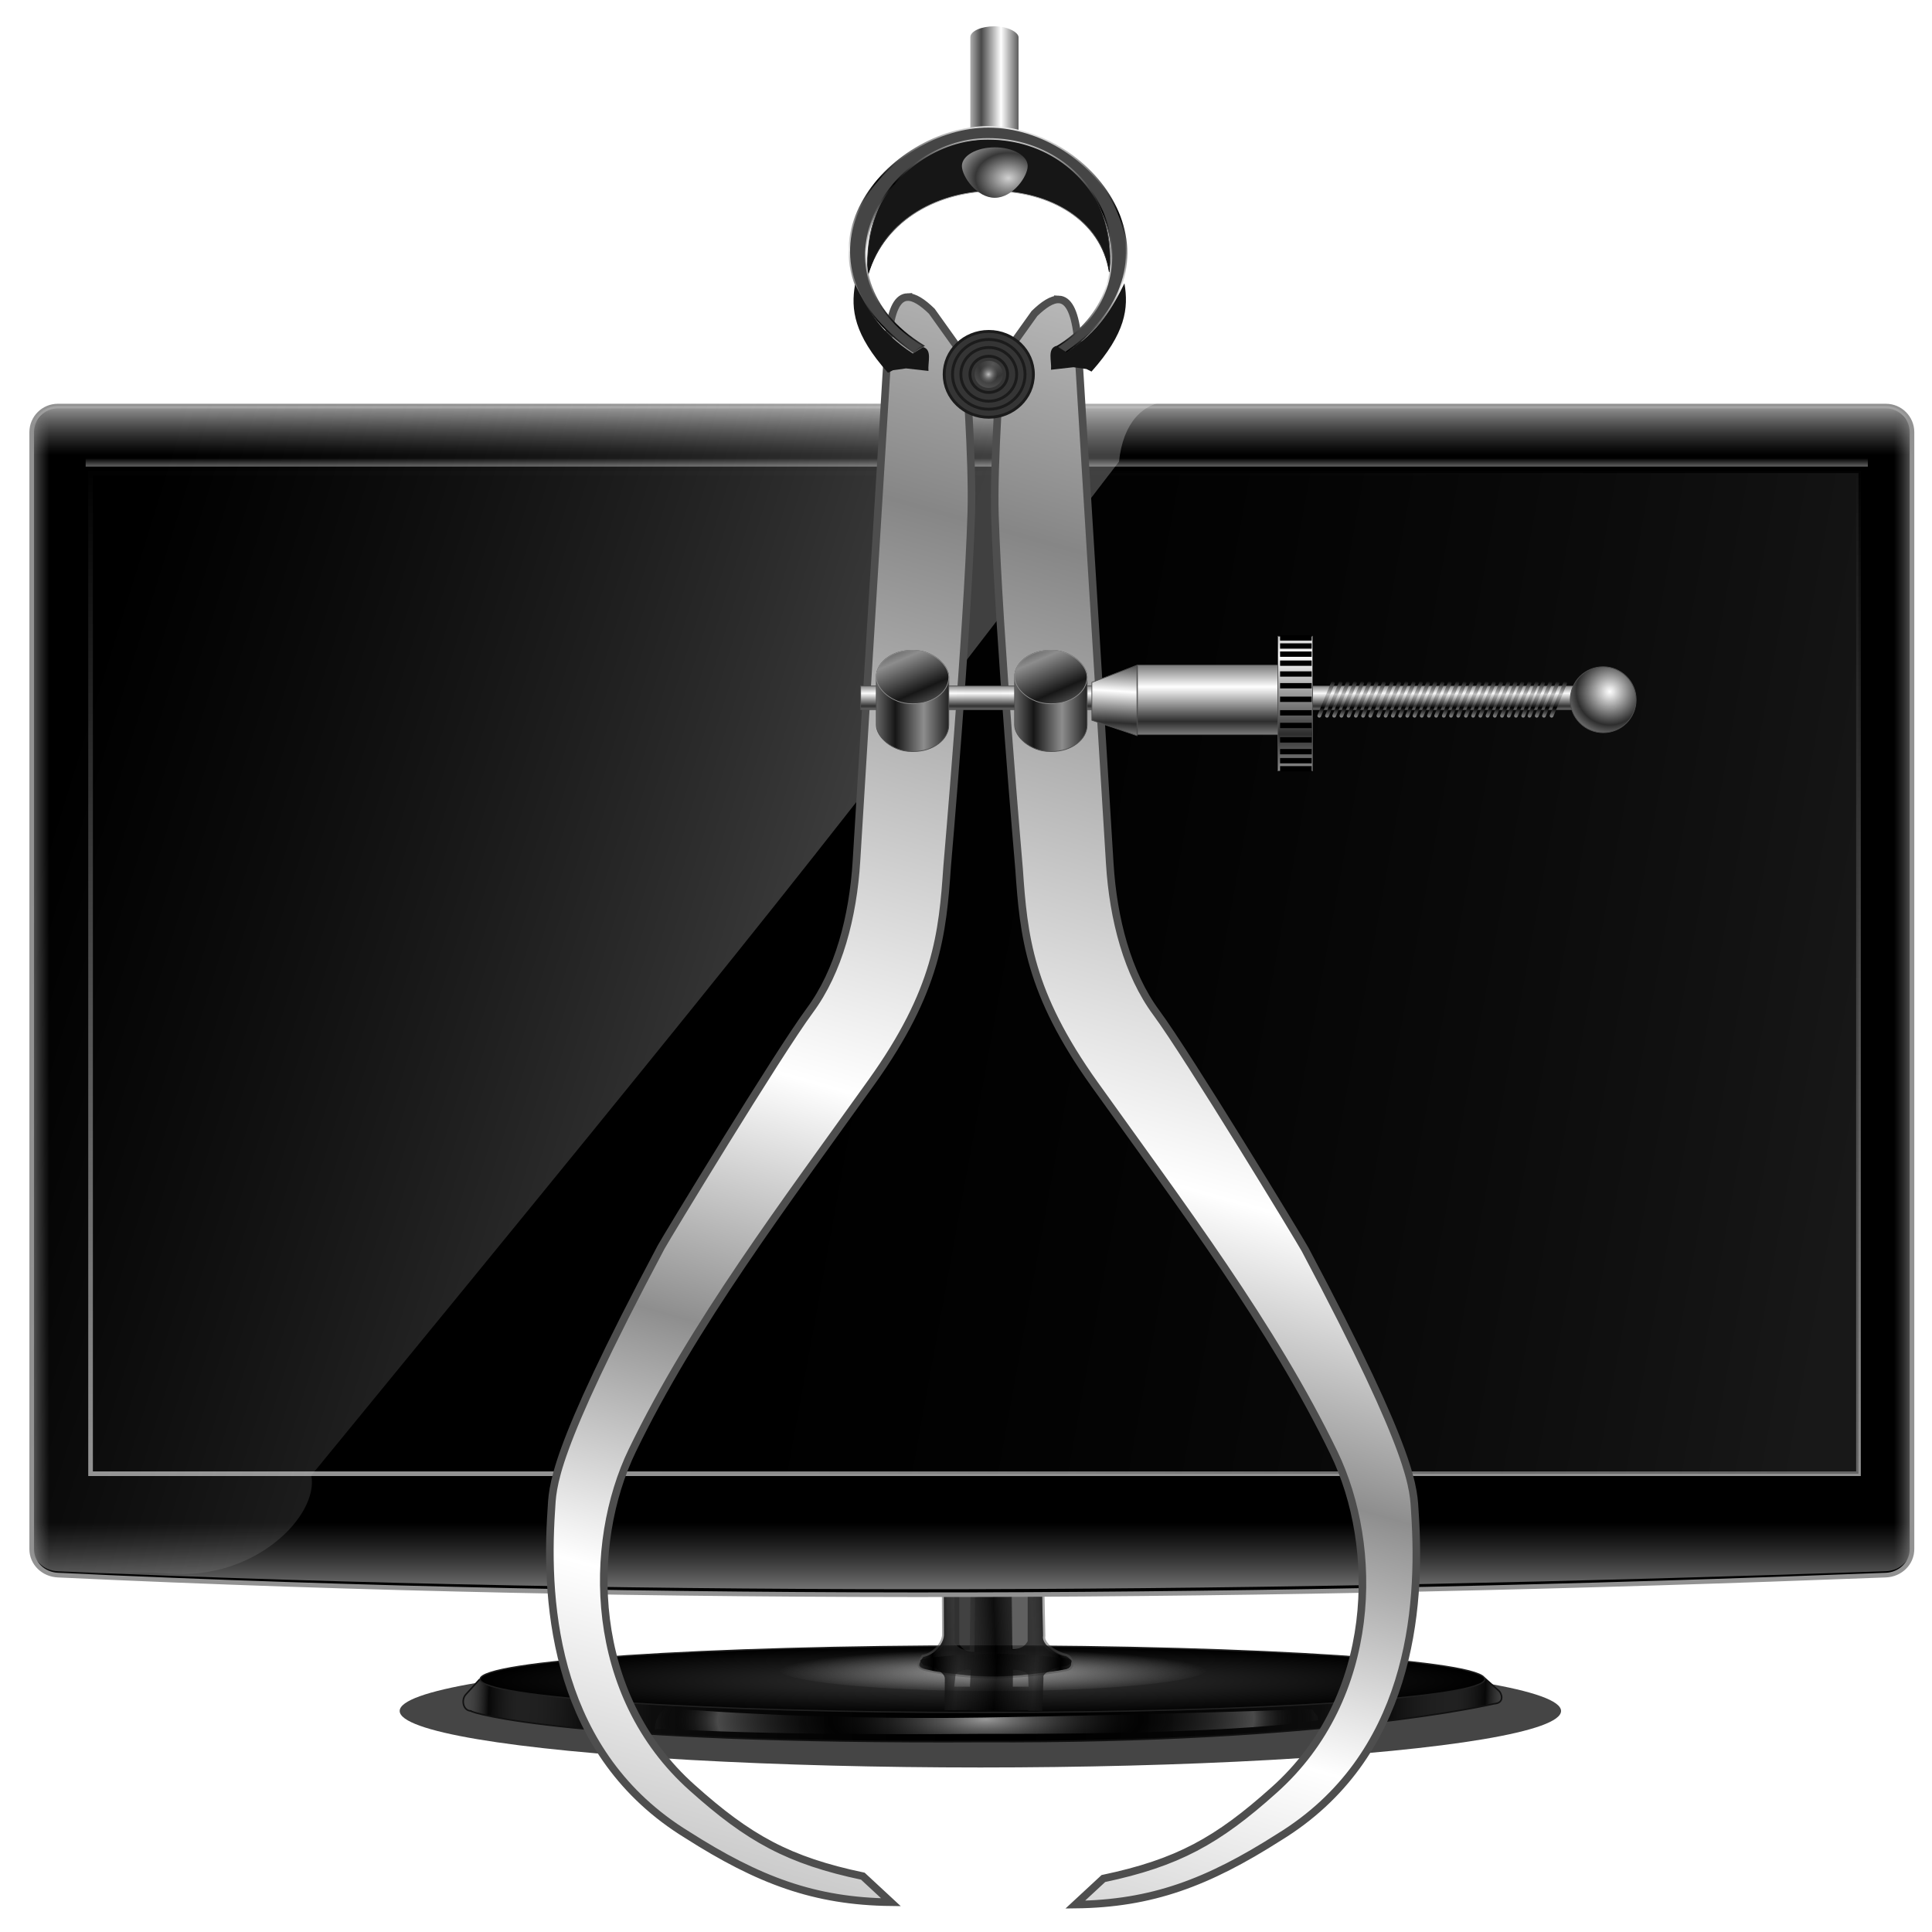 <?xml version="1.0" encoding="UTF-8" standalone="no"?>
<svg
   xmlns:dc="http://purl.org/dc/elements/1.1/"
   xmlns:cc="http://creativecommons.org/ns#"
   xmlns:rdf="http://www.w3.org/1999/02/22-rdf-syntax-ns#"
   xmlns:svg="http://www.w3.org/2000/svg"
   xmlns="http://www.w3.org/2000/svg"
   xmlns:xlink="http://www.w3.org/1999/xlink"
   xmlns:sodipodi="http://sodipodi.sourceforge.net/DTD/sodipodi-0.dtd"
   xmlns:inkscape="http://www.inkscape.org/namespaces/inkscape"
   sodipodi:docname="xfce4-display-settings.svg"
   height="255"
   width="255"
   inkscape:version="1.0 (4035a4f, 2020-05-01)"
   version="1.1"
   id="svg2">
  <defs
     id="defs6">
    <linearGradient
       id="linearGradient1501"
       inkscape:collect="always">
      <stop
         id="stop1497"
         offset="0"
         style="stop-color:#d1d1d1;stop-opacity:1" />
      <stop
         id="stop1499"
         offset="1"
         style="stop-color:#373737;stop-opacity:1" />
    </linearGradient>
    <linearGradient
       id="linearGradient1490"
       inkscape:collect="always">
      <stop
         id="stop1486"
         offset="0"
         style="stop-color:#494949;stop-opacity:1;" />
      <stop
         id="stop1488"
         offset="1"
         style="stop-color:#ffffff;stop-opacity:1" />
    </linearGradient>
    <linearGradient
       id="linearGradient3951">
      <stop
         style="stop-color:#000000;stop-opacity:1;"
         offset="0"
         id="stop3953" />
      <stop
         id="stop3955"
         offset="0.396"
         style="stop-color:#212121;stop-opacity:0.511;" />
      <stop
         id="stop3957"
         offset="1"
         style="stop-color:#000000;stop-opacity:0.727;" />
    </linearGradient>
    <linearGradient
       id="linearGradient3939">
      <stop
         id="stop3941"
         offset="0"
         style="stop-color:#ffffff;stop-opacity:0.345;" />
      <stop
         id="stop3943"
         offset="1"
         style="stop-color:#efefef;stop-opacity:0;" />
    </linearGradient>
    <linearGradient
       id="linearGradient3925">
      <stop
         id="stop3927"
         offset="0"
         style="stop-color:#000000;stop-opacity:1;" />
      <stop
         style="stop-color:#424242;stop-opacity:0.367;"
         offset="0.396"
         id="stop3935" />
      <stop
         style="stop-color:#000000;stop-opacity:0.727;"
         offset="1"
         id="stop3933" />
    </linearGradient>
    <linearGradient
       id="linearGradient3877">
      <stop
         id="stop3879"
         offset="0"
         style="stop-color:#a1a1a1;stop-opacity:0.432;" />
      <stop
         style="stop-color:#080808;stop-opacity:0.937;"
         offset="0.05"
         id="stop3891" />
      <stop
         style="stop-color:#4d4d4d;stop-opacity:0.424;"
         offset="0.125"
         id="stop3889" />
      <stop
         style="stop-color:#080808;stop-opacity:0.749;"
         offset="0.25"
         id="stop3887" />
      <stop
         style="stop-color:#444444;stop-opacity:0.194;"
         offset="0.362"
         id="stop3885" />
      <stop
         id="stop3881"
         offset="1"
         style="stop-color:#080808;stop-opacity:0;" />
    </linearGradient>
    <linearGradient
       id="linearGradient3863">
      <stop
         id="stop3865"
         offset="0"
         style="stop-color:#ffffff;stop-opacity:0.597;" />
      <stop
         style="stop-color:#292929;stop-opacity:0;"
         offset="0.472"
         id="stop3875" />
      <stop
         style="stop-color:#7b7b7b;stop-opacity:0.568;"
         offset="0.813"
         id="stop3873" />
      <stop
         style="stop-color:#000000;stop-opacity:0;"
         offset="0.949"
         id="stop3871" />
      <stop
         id="stop3867"
         offset="1"
         style="stop-color:#292929;stop-opacity:0.201;" />
    </linearGradient>
    <linearGradient
       id="linearGradient3849">
      <stop
         id="stop3851"
         offset="0"
         style="stop-color:#a3a3a3;stop-opacity:1;" />
      <stop
         id="stop3853"
         offset="1"
         style="stop-color:#969696;stop-opacity:0;" />
    </linearGradient>
    <linearGradient
       id="linearGradient3839">
      <stop
         id="stop3841"
         offset="0"
         style="stop-color:#373737;stop-opacity:1;" />
      <stop
         id="stop3843"
         offset="1"
         style="stop-color:#000000;stop-opacity:1;" />
    </linearGradient>
    <linearGradient
       id="linearGradient3829">
      <stop
         id="stop3831"
         offset="0"
         style="stop-color:#333333;stop-opacity:0.468;" />
      <stop
         id="stop3833"
         offset="1"
         style="stop-color:#000000;stop-opacity:0;" />
    </linearGradient>
    <linearGradient
       id="linearGradient3816">
      <stop
         style="stop-color:#ffffff;stop-opacity:0.252;"
         offset="0"
         id="stop3818" />
      <stop
         style="stop-color:#828282;stop-opacity:0;"
         offset="1"
         id="stop3820" />
    </linearGradient>
    <linearGradient
       id="linearGradient3780">
      <stop
         id="stop3782"
         offset="0"
         style="stop-color:#aeaeae;stop-opacity:1;" />
      <stop
         id="stop3784"
         offset="1"
         style="stop-color:#6e6e6e;stop-opacity:0;" />
    </linearGradient>
    <linearGradient
       id="linearGradient3760">
      <stop
         id="stop3762"
         offset="0"
         style="stop-color:#929292;stop-opacity:1;" />
      <stop
         id="stop3764"
         offset="1"
         style="stop-color:#000000;stop-opacity:1;" />
    </linearGradient>
    <linearGradient
       gradientTransform="matrix(0.205,0,0,0.204,-2.129,47.123)"
       gradientUnits="userSpaceOnUse"
       y2="67.332"
       x2="612.026"
       y1="722.48"
       x1="612.026"
       id="linearGradient3766"
       xlink:href="#linearGradient3760"
       inkscape:collect="always" />
    <linearGradient
       gradientTransform="matrix(0.204,0,0,0.204,-2.074,47.123)"
       gradientUnits="userSpaceOnUse"
       y2="65.483"
       x2="698.15"
       y1="73.517"
       x1="698.15"
       id="linearGradient3776"
       xlink:href="#linearGradient3760"
       inkscape:collect="always" />
    <linearGradient
       gradientTransform="matrix(0.204,0,0,0.204,-2.074,47.123)"
       gradientUnits="userSpaceOnUse"
       y2="63.267"
       x2="602.948"
       y1="28.36"
       x1="602.948"
       id="linearGradient3786"
       xlink:href="#linearGradient3780"
       inkscape:collect="always" />
    <linearGradient
       gradientTransform="matrix(0.204,0,0,-0.204,-2.074,213.856)"
       y2="63.267"
       x2="602.948"
       y1="3.945"
       x1="602.948"
       gradientUnits="userSpaceOnUse"
       id="linearGradient3790"
       xlink:href="#linearGradient3780"
       inkscape:collect="always" />
    <linearGradient
       gradientTransform="matrix(0.204,0,0,0.204,-2.074,47.123)"
       gradientUnits="userSpaceOnUse"
       y2="409.899"
       x2="42.341"
       y1="409.899"
       x1="23.18"
       id="linearGradient3800"
       xlink:href="#linearGradient3780"
       inkscape:collect="always" />
    <linearGradient
       gradientTransform="matrix(-0.204,0,0,0.204,258.616,47.123)"
       y2="409.899"
       x2="42.341"
       y1="409.899"
       x1="23.18"
       gradientUnits="userSpaceOnUse"
       id="linearGradient3804"
       xlink:href="#linearGradient3780"
       inkscape:collect="always" />
    <linearGradient
       gradientTransform="matrix(0.204,0,0,0.204,-2.074,47.123)"
       gradientUnits="userSpaceOnUse"
       y2="254.476"
       x2="54.429"
       y1="407.857"
       x1="549"
       id="linearGradient3814"
       xlink:href="#linearGradient3816"
       inkscape:collect="always" />
    <linearGradient
       y2="67.332"
       x2="612.026"
       y1="722.48"
       x1="612.026"
       gradientTransform="matrix(1.004,0,0,1,-0.273,0)"
       gradientUnits="userSpaceOnUse"
       id="linearGradient3826"
       xlink:href="#linearGradient3760"
       inkscape:collect="always" />
    <linearGradient
       gradientTransform="matrix(0.204,0,0,0.204,-2.074,47.123)"
       gradientUnits="userSpaceOnUse"
       y2="301.463"
       x2="485.82"
       y1="435.804"
       x1="1223.698"
       id="linearGradient3835"
       xlink:href="#linearGradient3829"
       inkscape:collect="always" />
    <radialGradient
       gradientUnits="userSpaceOnUse"
       gradientTransform="matrix(1,0,0,0.094,0,748.898)"
       r="325.5"
       fy="826.881"
       fx="-627.97"
       cy="826.881"
       cx="-627.97"
       id="radialGradient3845"
       xlink:href="#linearGradient3839"
       inkscape:collect="always" />
    <radialGradient
       gradientUnits="userSpaceOnUse"
       gradientTransform="matrix(1,0,0,0.121,0,814.296)"
       r="116.832"
       fy="926.139"
       fx="-622.772"
       cy="926.139"
       cx="-622.772"
       id="radialGradient3855"
       xlink:href="#linearGradient3849"
       inkscape:collect="always" />
    <radialGradient
       gradientUnits="userSpaceOnUse"
       gradientTransform="matrix(0.994,-0.004,0.001,0.28,-4.674,688.456)"
       r="214.567"
       fy="960.635"
       fx="-626.445"
       cy="960.635"
       cx="-626.445"
       id="radialGradient3869"
       xlink:href="#linearGradient3863"
       inkscape:collect="always" />
    <linearGradient
       spreadMethod="reflect"
       gradientUnits="userSpaceOnUse"
       y2="959.392"
       x2="-626.445"
       y1="948.837"
       x1="-965.407"
       id="linearGradient3883"
       xlink:href="#linearGradient3877"
       inkscape:collect="always" />
    <linearGradient
       y2="959.392"
       x2="-626.445"
       y1="948.837"
       x1="-965.407"
       spreadMethod="reflect"
       gradientUnits="userSpaceOnUse"
       id="linearGradient3899"
       xlink:href="#linearGradient3877"
       inkscape:collect="always" />
    <radialGradient
       r="325.5"
       fy="826.881"
       fx="-627.97"
       cy="826.881"
       cx="-627.97"
       gradientTransform="matrix(1,0,0,0.094,0,748.898)"
       gradientUnits="userSpaceOnUse"
       id="radialGradient3901"
       xlink:href="#linearGradient3839"
       inkscape:collect="always" />
    <radialGradient
       r="116.832"
       fy="926.139"
       fx="-622.772"
       cy="926.139"
       cx="-622.772"
       gradientTransform="matrix(1,0,0,0.121,0,814.296)"
       gradientUnits="userSpaceOnUse"
       id="radialGradient3903"
       xlink:href="#linearGradient3849"
       inkscape:collect="always" />
    <radialGradient
       r="214.567"
       fy="960.635"
       fx="-626.445"
       cy="960.635"
       cx="-626.445"
       gradientTransform="matrix(0.994,-0.004,0.001,0.28,-4.674,688.456)"
       gradientUnits="userSpaceOnUse"
       id="radialGradient3905"
       xlink:href="#linearGradient3863"
       inkscape:collect="always" />
    <linearGradient
       gradientTransform="translate(-1.597,0.639)"
       spreadMethod="reflect"
       gradientUnits="userSpaceOnUse"
       y2="919.44"
       x2="-620.18"
       y1="921.517"
       x1="-661.175"
       id="linearGradient3931"
       xlink:href="#linearGradient3925"
       inkscape:collect="always" />
    <radialGradient
       gradientUnits="userSpaceOnUse"
       gradientTransform="matrix(1,0,0,0.165,0,787.486)"
       r="46.884"
       fy="929.974"
       fx="-621.958"
       cy="929.974"
       cx="-621.958"
       id="radialGradient3945"
       xlink:href="#linearGradient3939"
       inkscape:collect="always" />
    <linearGradient
       gradientTransform="matrix(1,0,0,-0.593,-0.89,1502.808)"
       y2="919.44"
       x2="-620.18"
       y1="921.517"
       x1="-661.175"
       spreadMethod="reflect"
       gradientUnits="userSpaceOnUse"
       id="linearGradient3949"
       xlink:href="#linearGradient3951"
       inkscape:collect="always" />
    <linearGradient
       y2="959.392"
       x2="-626.445"
       y1="948.837"
       x1="-965.407"
       spreadMethod="reflect"
       gradientUnits="userSpaceOnUse"
       id="linearGradient3988"
       xlink:href="#linearGradient3877"
       inkscape:collect="always" />
    <radialGradient
       r="325.5"
       fy="826.881"
       fx="-627.97"
       cy="826.881"
       cx="-627.97"
       gradientTransform="matrix(1,0,0,0.094,0,748.898)"
       gradientUnits="userSpaceOnUse"
       id="radialGradient3990"
       xlink:href="#linearGradient3839"
       inkscape:collect="always" />
    <radialGradient
       r="116.832"
       fy="926.139"
       fx="-622.772"
       cy="926.139"
       cx="-622.772"
       gradientTransform="matrix(1,0,0,0.121,0,814.296)"
       gradientUnits="userSpaceOnUse"
       id="radialGradient3992"
       xlink:href="#linearGradient3849"
       inkscape:collect="always" />
    <radialGradient
       r="214.567"
       fy="960.635"
       fx="-626.445"
       cy="960.635"
       cx="-626.445"
       gradientTransform="matrix(0.994,-0.004,0.001,0.28,-4.674,688.456)"
       gradientUnits="userSpaceOnUse"
       id="radialGradient3994"
       xlink:href="#linearGradient3863"
       inkscape:collect="always" />
    <linearGradient
       y2="919.44"
       x2="-620.18"
       y1="921.517"
       x1="-661.175"
       spreadMethod="reflect"
       gradientTransform="translate(-1.597,0.639)"
       gradientUnits="userSpaceOnUse"
       id="linearGradient3996"
       xlink:href="#linearGradient3925"
       inkscape:collect="always" />
    <linearGradient
       y2="919.44"
       x2="-620.18"
       y1="921.517"
       x1="-661.175"
       spreadMethod="reflect"
       gradientTransform="matrix(1,0,0,-0.593,-0.89,1502.808)"
       gradientUnits="userSpaceOnUse"
       id="linearGradient3998"
       xlink:href="#linearGradient3951"
       inkscape:collect="always" />
    <linearGradient
       y2="919.44"
       x2="-620.18"
       y1="921.517"
       x1="-661.175"
       spreadMethod="reflect"
       gradientTransform="translate(-1.597,0.639)"
       gradientUnits="userSpaceOnUse"
       id="linearGradient3853"
       xlink:href="#linearGradient3925"
       inkscape:collect="always" />
    <linearGradient
       y2="919.44"
       x2="-620.18"
       y1="921.517"
       x1="-661.175"
       spreadMethod="reflect"
       gradientTransform="matrix(1,0,0,-0.593,-0.89,1502.808)"
       gradientUnits="userSpaceOnUse"
       id="linearGradient3855"
       xlink:href="#linearGradient3951"
       inkscape:collect="always" />
    <linearGradient
       y2="919.44"
       x2="-620.18"
       y1="921.517"
       x1="-661.175"
       spreadMethod="reflect"
       gradientTransform="matrix(0.204,0,0,-0.121,257.921,333.46)"
       gradientUnits="userSpaceOnUse"
       id="linearGradient3858"
       xlink:href="#linearGradient3951"
       inkscape:collect="always" />
    <linearGradient
       y2="919.44"
       x2="-620.18"
       y1="921.517"
       x1="-661.175"
       spreadMethod="reflect"
       gradientTransform="matrix(0.204,0,0,0.204,257.776,27.002)"
       gradientUnits="userSpaceOnUse"
       id="linearGradient3862"
       xlink:href="#linearGradient3925"
       inkscape:collect="always" />
    <linearGradient
       y2="959.392"
       x2="-626.445"
       y1="948.837"
       x1="-965.407"
       spreadMethod="reflect"
       gradientUnits="userSpaceOnUse"
       id="linearGradient3868"
       xlink:href="#linearGradient3877"
       inkscape:collect="always" />
    <radialGradient
       r="325.5"
       fy="826.881"
       fx="-627.97"
       cy="826.881"
       cx="-627.97"
       gradientTransform="matrix(1,0,0,0.094,0,748.898)"
       gradientUnits="userSpaceOnUse"
       id="radialGradient3870"
       xlink:href="#linearGradient3839"
       inkscape:collect="always" />
    <radialGradient
       r="116.832"
       fy="926.139"
       fx="-622.772"
       cy="926.139"
       cx="-622.772"
       gradientTransform="matrix(0.242,0,0,0.025,281.778,197.505)"
       gradientUnits="userSpaceOnUse"
       id="radialGradient3872"
       xlink:href="#linearGradient3849"
       inkscape:collect="always" />
    <radialGradient
       r="214.567"
       fy="960.635"
       fx="-626.445"
       cy="960.635"
       cx="-626.445"
       gradientTransform="matrix(0.994,-0.004,0.001,0.28,-4.674,688.456)"
       gradientUnits="userSpaceOnUse"
       id="radialGradient3874"
       xlink:href="#linearGradient3863"
       inkscape:collect="always" />
    <radialGradient
       r="214.567"
       fy="960.635"
       fx="-626.445"
       cy="960.635"
       cx="-626.445"
       gradientTransform="matrix(0.203,-8.9601444e-4,2.5270936e-4,0.057,257.035,171.631)"
       gradientUnits="userSpaceOnUse"
       id="radialGradient3877"
       xlink:href="#linearGradient3863"
       inkscape:collect="always" />
    <radialGradient
       r="325.5"
       fy="826.881"
       fx="-627.97"
       cy="826.881"
       cx="-627.97"
       gradientTransform="matrix(0.204,0,0,0.014,257.787,210.29)"
       gradientUnits="userSpaceOnUse"
       id="radialGradient3881"
       xlink:href="#linearGradient3839"
       inkscape:collect="always" />
    <linearGradient
       gradientTransform="matrix(0.204,0,0,0.204,257.989,31.179)"
       y2="959.392"
       x2="-626.445"
       y1="948.837"
       x1="-965.407"
       spreadMethod="reflect"
       gradientUnits="userSpaceOnUse"
       id="linearGradient3884"
       xlink:href="#linearGradient3877"
       inkscape:collect="always" />
    <filter
       height="1.353"
       y="-0.176"
       width="1.04"
       x="-0.02"
       id="filter1000"
       style="color-interpolation-filters:sRGB"
       inkscape:collect="always">
      <feGaussianBlur
         id="feGaussianBlur1002"
         stdDeviation="1.276"
         inkscape:collect="always" />
    </filter>
    <linearGradient
       id="linearGradient1167"
       inkscape:collect="always">
      <stop
         id="stop1163"
         offset="0"
         style="stop-color:#8e8e8e;stop-opacity:1" />
      <stop
         style="stop-color:#ffffff;stop-opacity:1"
         offset="0.31"
         id="stop1505" />
      <stop
         id="stop1165"
         offset="1"
         style="stop-color:#868686;stop-opacity:1" />
    </linearGradient>
    <linearGradient
       id="linearGradient995"
       inkscape:collect="always">
      <stop
         id="stop991"
         offset="0"
         style="stop-color:#000000;stop-opacity:1;" />
      <stop
         id="stop993"
         offset="1"
         style="stop-color:#c2c2c2;stop-opacity:1" />
    </linearGradient>
    <linearGradient
       inkscape:collect="always"
       id="linearGradient911">
      <stop
         style="stop-color:#ffffff;stop-opacity:1"
         offset="0"
         id="stop907" />
      <stop
         style="stop-color:#2e2e2e;stop-opacity:0.98"
         offset="1"
         id="stop909" />
    </linearGradient>
    <linearGradient
       id="linearGradient893"
       inkscape:collect="always">
      <stop
         id="stop889"
         offset="0"
         style="stop-color:#323232;stop-opacity:1" />
      <stop
         id="stop891"
         offset="1"
         style="stop-color:#ffffff;stop-opacity:0.981" />
    </linearGradient>
    <linearGradient
       id="linearGradient865"
       inkscape:collect="always">
      <stop
         id="stop861"
         offset="0"
         style="stop-color:#161616;stop-opacity:1;" />
      <stop
         id="stop863"
         offset="1"
         style="stop-color:#8d8d8d;stop-opacity:1" />
    </linearGradient>
    <linearGradient
       inkscape:collect="always"
       id="linearGradient974">
      <stop
         style="stop-color:#b2b2b2;stop-opacity:1"
         offset="0"
         id="stop970" />
      <stop
         style="stop-color:#000000;stop-opacity:0.998"
         offset="1"
         id="stop972" />
    </linearGradient>
    <linearGradient
       inkscape:collect="always"
       id="linearGradient960">
      <stop
         style="stop-color:#000000;stop-opacity:1;"
         offset="0"
         id="stop956" />
      <stop
         style="stop-color:#e9e9e9;stop-opacity:0.992"
         offset="1"
         id="stop958" />
    </linearGradient>
    <linearGradient
       inkscape:collect="always"
       id="linearGradient932">
      <stop
         style="stop-color:#c0c0c0;stop-opacity:1"
         offset="0"
         id="stop928" />
      <stop
         style="stop-color:#6e6e6e;stop-opacity:0;"
         offset="1"
         id="stop930" />
    </linearGradient>
    <linearGradient
       inkscape:collect="always"
       id="linearGradient922">
      <stop
         style="stop-color:#555555;stop-opacity:1"
         offset="0"
         id="stop918" />
      <stop
         style="stop-color:#353535;stop-opacity:0.996"
         offset="1"
         id="stop920" />
    </linearGradient>
    <radialGradient
       inkscape:collect="always"
       xlink:href="#linearGradient922"
       id="radialGradient924"
       cx="30.89"
       cy="240.592"
       fx="30.89"
       fy="240.592"
       r="0.493"
       gradientTransform="matrix(3.78,0,0,3.635,-216.025,-824.361)"
       gradientUnits="userSpaceOnUse"
       spreadMethod="reflect" />
    <radialGradient
       gradientTransform="matrix(3.78,0,0,3.78,-216.025,-859.067)"
       inkscape:collect="always"
       xlink:href="#linearGradient932"
       id="radialGradient934"
       cx="30.737"
       cy="240.903"
       fx="30.737"
       fy="240.903"
       r="0.322"
       gradientUnits="userSpaceOnUse" />
    <linearGradient
       gradientTransform="matrix(3.78,0,0,3.78,-216.025,-859.067)"
       inkscape:collect="always"
       xlink:href="#linearGradient960"
       id="linearGradient962"
       x1="30.653"
       y1="234.685"
       x2="30.988"
       y2="232.223"
       gradientUnits="userSpaceOnUse"
       spreadMethod="reflect" />
    <linearGradient
       gradientTransform="matrix(3.78,0,0,3.78,-216.025,-859.067)"
       inkscape:collect="always"
       xlink:href="#linearGradient974"
       id="linearGradient976"
       x1="30.855"
       y1="234.47"
       x2="30.819"
       y2="237.302"
       gradientUnits="userSpaceOnUse" />
    <linearGradient
       spreadMethod="reflect"
       gradientUnits="userSpaceOnUse"
       y2="253.772"
       x2="38.419"
       y1="253.772"
       x1="37.429"
       id="linearGradient867"
       xlink:href="#linearGradient865"
       inkscape:collect="always" />
    <linearGradient
       spreadMethod="reflect"
       y2="252.635"
       x2="36.936"
       y1="253.772"
       x1="37.429"
       gradientUnits="userSpaceOnUse"
       id="linearGradient871"
       xlink:href="#linearGradient865"
       inkscape:collect="always" />
    <linearGradient
       gradientTransform="matrix(3.78,0,0,3.78,-253.62,-864.602)"
       spreadMethod="reflect"
       gradientUnits="userSpaceOnUse"
       y2="253.505"
       x2="51.425"
       y1="253.951"
       x1="51.425"
       id="linearGradient895"
       xlink:href="#linearGradient893"
       inkscape:collect="always" />
    <radialGradient
       gradientTransform="matrix(3.78,0,0,3.78,-253.62,-864.602)"
       spreadMethod="reflect"
       gradientUnits="userSpaceOnUse"
       r="1.164"
       fy="253.445"
       fx="62.375"
       cy="253.445"
       cx="62.375"
       id="radialGradient905"
       xlink:href="#linearGradient911"
       inkscape:collect="always" />
    <linearGradient
       gradientTransform="matrix(3.78,0,0,3.78,-253.62,-864.602)"
       spreadMethod="reflect"
       gradientUnits="userSpaceOnUse"
       y2="254.491"
       x2="48.738"
       y1="253.28"
       x1="48.738"
       id="linearGradient927"
       xlink:href="#linearGradient911"
       inkscape:collect="always" />
    <linearGradient
       gradientTransform="matrix(3.78,0,0,3.78,-253.62,-864.602)"
       spreadMethod="reflect"
       gradientUnits="userSpaceOnUse"
       y2="254.542"
       x2="45.288"
       y1="253.439"
       x1="45.356"
       id="linearGradient935"
       xlink:href="#linearGradient911"
       inkscape:collect="always" />
    <linearGradient
       spreadMethod="reflect"
       gradientUnits="userSpaceOnUse"
       y2="254.934"
       x2="51.374"
       y1="252.192"
       x1="51.374"
       id="linearGradient943"
       xlink:href="#linearGradient911"
       inkscape:collect="always" />
    <linearGradient
       spreadMethod="reflect"
       gradientUnits="userSpaceOnUse"
       y2="253.53"
       x2="52.768"
       y1="254.019"
       x1="52.708"
       id="linearGradient997"
       xlink:href="#linearGradient995"
       inkscape:collect="always" />
    <linearGradient
       gradientTransform="translate(0.252)"
       spreadMethod="reflect"
       y2="253.53"
       x2="52.768"
       y1="254.019"
       x1="52.708"
       gradientUnits="userSpaceOnUse"
       id="linearGradient1001"
       xlink:href="#linearGradient995"
       inkscape:collect="always" />
    <linearGradient
       spreadMethod="reflect"
       y2="253.53"
       x2="52.768"
       y1="254.019"
       x1="52.708"
       gradientTransform="translate(0.756)"
       gradientUnits="userSpaceOnUse"
       id="linearGradient1007"
       xlink:href="#linearGradient995"
       inkscape:collect="always" />
    <linearGradient
       gradientTransform="translate(0.504)"
       spreadMethod="reflect"
       y2="253.53"
       x2="52.768"
       y1="254.019"
       x1="52.708"
       gradientUnits="userSpaceOnUse"
       id="linearGradient1009"
       xlink:href="#linearGradient995"
       inkscape:collect="always" />
    <linearGradient
       spreadMethod="reflect"
       y2="253.53"
       x2="52.768"
       y1="254.019"
       x1="52.708"
       gradientTransform="translate(1.513)"
       gradientUnits="userSpaceOnUse"
       id="linearGradient1017"
       xlink:href="#linearGradient995"
       inkscape:collect="always" />
    <linearGradient
       spreadMethod="reflect"
       y2="253.53"
       x2="52.768"
       y1="254.019"
       x1="52.708"
       gradientTransform="translate(1.261)"
       gradientUnits="userSpaceOnUse"
       id="linearGradient1019"
       xlink:href="#linearGradient995"
       inkscape:collect="always" />
    <linearGradient
       spreadMethod="reflect"
       y2="253.53"
       x2="52.768"
       y1="254.019"
       x1="52.708"
       gradientTransform="translate(1.009)"
       gradientUnits="userSpaceOnUse"
       id="linearGradient1021"
       xlink:href="#linearGradient995"
       inkscape:collect="always" />
    <linearGradient
       spreadMethod="reflect"
       y2="253.53"
       x2="52.768"
       y1="254.019"
       x1="52.708"
       gradientTransform="translate(2.3)"
       gradientUnits="userSpaceOnUse"
       id="linearGradient1029"
       xlink:href="#linearGradient995"
       inkscape:collect="always" />
    <linearGradient
       spreadMethod="reflect"
       y2="253.53"
       x2="52.768"
       y1="254.019"
       x1="52.708"
       gradientTransform="translate(2.048)"
       gradientUnits="userSpaceOnUse"
       id="linearGradient1031"
       xlink:href="#linearGradient995"
       inkscape:collect="always" />
    <linearGradient
       spreadMethod="reflect"
       y2="253.53"
       x2="52.768"
       y1="254.019"
       x1="52.708"
       gradientTransform="translate(1.796)"
       gradientUnits="userSpaceOnUse"
       id="linearGradient1033"
       xlink:href="#linearGradient995"
       inkscape:collect="always" />
    <linearGradient
       spreadMethod="reflect"
       y2="253.53"
       x2="52.768"
       y1="254.019"
       x1="52.708"
       gradientTransform="translate(3.056)"
       gradientUnits="userSpaceOnUse"
       id="linearGradient1041"
       xlink:href="#linearGradient995"
       inkscape:collect="always" />
    <linearGradient
       spreadMethod="reflect"
       y2="253.53"
       x2="52.768"
       y1="254.019"
       x1="52.708"
       gradientTransform="translate(2.804)"
       gradientUnits="userSpaceOnUse"
       id="linearGradient1043"
       xlink:href="#linearGradient995"
       inkscape:collect="always" />
    <linearGradient
       spreadMethod="reflect"
       y2="253.53"
       x2="52.768"
       y1="254.019"
       x1="52.708"
       gradientTransform="translate(2.552)"
       gradientUnits="userSpaceOnUse"
       id="linearGradient1045"
       xlink:href="#linearGradient995"
       inkscape:collect="always" />
    <linearGradient
       spreadMethod="reflect"
       y2="253.53"
       x2="52.768"
       y1="254.019"
       x1="52.708"
       gradientTransform="translate(3.812)"
       gradientUnits="userSpaceOnUse"
       id="linearGradient1053"
       xlink:href="#linearGradient995"
       inkscape:collect="always" />
    <linearGradient
       spreadMethod="reflect"
       y2="253.53"
       x2="52.768"
       y1="254.019"
       x1="52.708"
       gradientTransform="translate(3.56)"
       gradientUnits="userSpaceOnUse"
       id="linearGradient1055"
       xlink:href="#linearGradient995"
       inkscape:collect="always" />
    <linearGradient
       spreadMethod="reflect"
       y2="253.53"
       x2="52.768"
       y1="254.019"
       x1="52.708"
       gradientTransform="translate(3.308)"
       gradientUnits="userSpaceOnUse"
       id="linearGradient1057"
       xlink:href="#linearGradient995"
       inkscape:collect="always" />
    <linearGradient
       spreadMethod="reflect"
       y2="253.53"
       x2="52.768"
       y1="254.019"
       x1="52.708"
       gradientTransform="translate(4.584)"
       gradientUnits="userSpaceOnUse"
       id="linearGradient1065"
       xlink:href="#linearGradient995"
       inkscape:collect="always" />
    <linearGradient
       spreadMethod="reflect"
       y2="253.53"
       x2="52.768"
       y1="254.019"
       x1="52.708"
       gradientTransform="translate(4.332)"
       gradientUnits="userSpaceOnUse"
       id="linearGradient1067"
       xlink:href="#linearGradient995"
       inkscape:collect="always" />
    <linearGradient
       spreadMethod="reflect"
       y2="253.53"
       x2="52.768"
       y1="254.019"
       x1="52.708"
       gradientTransform="translate(4.08)"
       gradientUnits="userSpaceOnUse"
       id="linearGradient1069"
       xlink:href="#linearGradient995"
       inkscape:collect="always" />
    <linearGradient
       spreadMethod="reflect"
       y2="253.53"
       x2="52.768"
       y1="254.019"
       x1="52.708"
       gradientTransform="translate(5.356)"
       gradientUnits="userSpaceOnUse"
       id="linearGradient1077"
       xlink:href="#linearGradient995"
       inkscape:collect="always" />
    <linearGradient
       spreadMethod="reflect"
       y2="253.53"
       x2="52.768"
       y1="254.019"
       x1="52.708"
       gradientTransform="translate(5.104)"
       gradientUnits="userSpaceOnUse"
       id="linearGradient1079"
       xlink:href="#linearGradient995"
       inkscape:collect="always" />
    <linearGradient
       spreadMethod="reflect"
       y2="253.53"
       x2="52.768"
       y1="254.019"
       x1="52.708"
       gradientTransform="translate(4.852)"
       gradientUnits="userSpaceOnUse"
       id="linearGradient1081"
       xlink:href="#linearGradient995"
       inkscape:collect="always" />
    <linearGradient
       spreadMethod="reflect"
       y2="253.53"
       x2="52.768"
       y1="254.019"
       x1="52.708"
       gradientTransform="translate(6.111)"
       gradientUnits="userSpaceOnUse"
       id="linearGradient1089"
       xlink:href="#linearGradient995"
       inkscape:collect="always" />
    <linearGradient
       spreadMethod="reflect"
       y2="253.53"
       x2="52.768"
       y1="254.019"
       x1="52.708"
       gradientTransform="translate(5.859)"
       gradientUnits="userSpaceOnUse"
       id="linearGradient1091"
       xlink:href="#linearGradient995"
       inkscape:collect="always" />
    <linearGradient
       spreadMethod="reflect"
       y2="253.53"
       x2="52.768"
       y1="254.019"
       x1="52.708"
       gradientTransform="translate(5.608)"
       gradientUnits="userSpaceOnUse"
       id="linearGradient1093"
       xlink:href="#linearGradient995"
       inkscape:collect="always" />
    <linearGradient
       spreadMethod="reflect"
       y2="253.53"
       x2="52.768"
       y1="254.019"
       x1="52.708"
       gradientTransform="translate(6.852)"
       gradientUnits="userSpaceOnUse"
       id="linearGradient1101"
       xlink:href="#linearGradient995"
       inkscape:collect="always" />
    <linearGradient
       spreadMethod="reflect"
       y2="253.53"
       x2="52.768"
       y1="254.019"
       x1="52.708"
       gradientTransform="translate(6.6)"
       gradientUnits="userSpaceOnUse"
       id="linearGradient1103"
       xlink:href="#linearGradient995"
       inkscape:collect="always" />
    <linearGradient
       spreadMethod="reflect"
       y2="253.53"
       x2="52.768"
       y1="254.019"
       x1="52.708"
       gradientTransform="translate(6.348)"
       gradientUnits="userSpaceOnUse"
       id="linearGradient1105"
       xlink:href="#linearGradient995"
       inkscape:collect="always" />
    <linearGradient
       spreadMethod="reflect"
       y2="253.53"
       x2="52.768"
       y1="254.019"
       x1="52.708"
       gradientTransform="translate(7.576)"
       gradientUnits="userSpaceOnUse"
       id="linearGradient1113"
       xlink:href="#linearGradient995"
       inkscape:collect="always" />
    <linearGradient
       spreadMethod="reflect"
       y2="253.53"
       x2="52.768"
       y1="254.019"
       x1="52.708"
       gradientTransform="translate(7.324)"
       gradientUnits="userSpaceOnUse"
       id="linearGradient1115"
       xlink:href="#linearGradient995"
       inkscape:collect="always" />
    <linearGradient
       spreadMethod="reflect"
       y2="253.53"
       x2="52.768"
       y1="254.019"
       x1="52.708"
       gradientTransform="translate(7.072)"
       gradientUnits="userSpaceOnUse"
       id="linearGradient1117"
       xlink:href="#linearGradient995"
       inkscape:collect="always" />
    <linearGradient
       gradientTransform="translate(-0.268)"
       spreadMethod="reflect"
       y2="253.53"
       x2="52.768"
       y1="254.019"
       x1="52.708"
       gradientUnits="userSpaceOnUse"
       id="linearGradient1121"
       xlink:href="#linearGradient995"
       inkscape:collect="always" />
    <linearGradient
       spreadMethod="reflect"
       y2="253.53"
       x2="52.768"
       y1="254.019"
       x1="52.708"
       gradientTransform="translate(7.844)"
       gradientUnits="userSpaceOnUse"
       id="linearGradient1125"
       xlink:href="#linearGradient995"
       inkscape:collect="always" />
    <linearGradient
       gradientTransform="translate(-216.025,8.453)"
       spreadMethod="reflect"
       gradientUnits="userSpaceOnUse"
       y2="60.154"
       x2="105.641"
       y1="167.545"
       x1="75.248"
       id="linearGradient1169"
       xlink:href="#linearGradient1167"
       inkscape:collect="always" />
    <linearGradient
       spreadMethod="reflect"
       y2="253.772"
       x2="38.419"
       y1="253.772"
       x1="37.429"
       gradientUnits="userSpaceOnUse"
       id="linearGradient1410"
       xlink:href="#linearGradient865"
       inkscape:collect="always" />
    <linearGradient
       spreadMethod="reflect"
       y2="252.635"
       x2="36.936"
       y1="253.772"
       x1="37.429"
       gradientUnits="userSpaceOnUse"
       id="linearGradient1412"
       xlink:href="#linearGradient865"
       inkscape:collect="always" />
    <linearGradient
       gradientTransform="translate(0,0.908)"
       spreadMethod="reflect"
       gradientUnits="userSpaceOnUse"
       y2="12.373"
       x2="-98.189"
       y1="12.373"
       x1="-100.794"
       id="linearGradient1492"
       xlink:href="#linearGradient1490"
       inkscape:collect="always" />
    <radialGradient
       spreadMethod="reflect"
       gradientUnits="userSpaceOnUse"
       gradientTransform="matrix(1,0,0,0.767,0,5.814)"
       r="4.342"
       fy="25.864"
       fx="-97.221"
       cy="25.864"
       cx="-97.221"
       id="radialGradient1503"
       xlink:href="#linearGradient1501"
       inkscape:collect="always" />
  </defs>
  <sodipodi:namedview
     inkscape:document-rotation="0"
     inkscape:snap-global="false"
     inkscape:snap-nodes="false"
     inkscape:object-nodes="false"
     inkscape:snap-others="false"
     inkscape:snap-grids="false"
     inkscape:snap-to-guides="false"
     inkscape:current-layer="svg2"
     inkscape:window-maximized="1"
     inkscape:window-y="0"
     inkscape:window-x="0"
     inkscape:cy="127.5"
     inkscape:cx="127.5"
     inkscape:zoom="3.4509804"
     showgrid="false"
     id="namedview4"
     inkscape:window-height="1056"
     inkscape:window-width="1920"
     inkscape:pageshadow="2"
     inkscape:pageopacity="0"
     guidetolerance="10"
     gridtolerance="10"
     objecttolerance="10"
     borderopacity="1"
     bordercolor="#666666"
     pagecolor="#ff0000" />
  <ellipse
     transform="matrix(1.003,0,0,0.859,-0.373,33.137)"
     ry="8.683"
     rx="76.413"
     cy="224.319"
     cx="129.381"
     id="path934"
     style="opacity:1;fill:#000000;fill-opacity:0.727;stroke:none;stroke-width:0.3;stroke-linecap:square;stroke-linejoin:round;stroke-miterlimit:4;stroke-dasharray:none;stroke-dashoffset:0;stroke-opacity:0.473;filter:url(#filter1000)" />
  <g
     id="g932">
    <path
       sodipodi:nodetypes="zcccccccz"
       inkscape:connector-curvature="0"
       id="path3886"
       d="m 129.876,219.666 c 23.853,-0.385 66.082,1.83 66.082,1.83 l 1.896,1.688 c 0.306,0.249 0.838,1.598 -0.659,1.694 0,0 -21.932,5.212 -67.521,4.988 -54.161,0.291 -67.626,-3.819 -67.515,-4.04 -1.084,-0.051 -1.293,-1.523 -0.684,-2.167 l 1.795,-1.974 c 0,0 42.753,-1.635 66.606,-2.02 z"
       style="fill:#000000;fill-opacity:1;stroke:none;stroke-width:0.204;stroke-opacity:1" />
    <path
       style="fill:url(#linearGradient3884);fill-opacity:1;stroke:#111111;stroke-width:0.204;stroke-opacity:1"
       d="m 129.876,219.666 c 23.853,-0.385 66.082,1.83 66.082,1.83 l 1.896,1.688 c 0.306,0.249 0.838,1.598 -0.659,1.694 0,0 -21.932,5.212 -67.521,4.988 -54.161,0.291 -67.626,-3.819 -67.515,-4.04 -1.084,-0.051 -1.293,-1.523 -0.684,-2.167 l 1.795,-1.974 c 0,0 42.753,-1.635 66.606,-2.02 z"
       id="rect3857"
       inkscape:connector-curvature="0"
       sodipodi:nodetypes="zcccccccz" />
    <path
       inkscape:connector-curvature="0"
       style="fill:url(#radialGradient3881);fill-opacity:1;stroke:#202020;stroke-width:0.172;stroke-opacity:1"
       d="m 195.978,221.635 c 0,2.426 -29.685,4.393 -66.303,4.393 -36.618,0 -66.303,-1.967 -66.303,-4.393 0,-2.426 29.685,-4.393 66.303,-4.393 36.618,0 66.303,1.967 66.303,4.393 z"
       id="path3837" />
    <ellipse
       style="fill:url(#radialGradient3872);fill-opacity:1;stroke:none;stroke-width:0.222"
       id="path3847"
       cx="131.038"
       cy="220.322"
       rx="28.279"
       ry="2.878" />
    <path
       sodipodi:nodetypes="zcccccz"
       inkscape:connector-curvature="0"
       id="path3861"
       d="m 129.876,226.693 c 23.853,-0.385 43.301,-1.117 43.301,-1.117 0.667,1.132 0.714,0.569 0.784,1.455 0,0 -8.785,1.925 -44.173,1.815 -35.233,0.291 -42.918,-0.985 -43.374,-0.526 0.1,-1.572 0.528,-2.004 1.338,-2.894 0,0 18.272,1.652 42.125,1.267 z"
       style="fill:url(#radialGradient3877);fill-opacity:1;stroke:none;stroke-width:0.204" />
    <path
       style="fill:#000000;fill-opacity:0.458;stroke:#505050;stroke-width:0.612;stroke-linecap:round;stroke-miterlimit:4;stroke-opacity:0.294"
       d="m 124.618,208.698 12.894,-0.182 0.151,7.386 c -0.243,1.147 1.716,2.409 2.926,2.662 0.805,0.169 1.238,1.491 0.131,1.696 -6.354,1.176 -12.303,1.391 -18.464,0 -1.426,-0.322 -0.718,-0.902 -0.378,-1.559 1.641,-0.325 2.849,-1.973 2.77,-3.072 z"
       id="rect3907"
       inkscape:connector-curvature="0"
       sodipodi:nodetypes="ccccssccc" />
    <path
       sodipodi:nodetypes="ccccssccc"
       inkscape:connector-curvature="0"
       id="path3910"
       d="m 124.618,208.698 12.894,-0.182 0.151,7.386 c -0.243,1.147 1.716,2.409 2.926,2.662 0.805,0.169 1.238,1.491 0.131,1.696 -6.354,1.176 -12.303,1.391 -18.464,0 -1.426,-0.322 -0.718,-0.902 -0.378,-1.559 1.641,-0.325 2.849,-1.973 2.77,-3.072 z"
       style="fill:#000000;fill-opacity:0.458;stroke:#505050;stroke-width:0.612;stroke-linecap:round;stroke-miterlimit:4;stroke-opacity:0.294" />
    <path
       style="fill:#d3d3d3;fill-opacity:0.185;stroke:none;stroke-width:0.204"
       d="m 126.616,208.759 h 2.119 l -0.121,9.262 c -1.143,0.039 -1.655,-0.427 -1.998,-1.029 z"
       id="rect3912"
       inkscape:connector-curvature="0"
       sodipodi:nodetypes="ccccc" />
    <path
       style="fill:#000000;fill-opacity:0.349;stroke:none;stroke-width:0.204"
       d="m 124.618,208.698 12.894,-0.182 0.151,7.386 c -0.243,1.147 1.716,2.409 2.926,2.662 0.805,0.169 1.238,1.491 0.131,1.696 -6.354,1.176 -12.303,1.391 -18.464,0 -1.426,-0.322 -0.718,-0.902 -0.378,-1.559 1.641,-0.325 2.849,-1.973 2.77,-3.072 z"
       id="path3962"
       inkscape:connector-curvature="0"
       sodipodi:nodetypes="ccccssccc" />
    <path
       style="fill:url(#linearGradient3862);fill-opacity:1;stroke:none;stroke-width:0.204"
       d="m 137.428,208.587 -1.874,0.025 v 8.084 c -0.342,0.602 -0.859,1.072 -2.002,1.033 l -0.121,-9.085 -5.323,0.07 -0.121,9.072 c -1.143,0.039 -1.659,-0.425 -2.002,-1.026 v -8.014 l -1.454,0.019 0.032,6.936 c 0.079,1.099 -1.126,2.741 -2.767,3.067 -0.339,0.657 -1.049,1.24 0.376,1.562 6.161,1.391 12.109,1.176 18.463,0 1.107,-0.205 0.678,-1.527 -0.127,-1.696 -1.21,-0.254 -3.169,-1.518 -2.926,-2.665 l -0.153,-7.383 z"
       id="path3917"
       inkscape:connector-curvature="0" />
    <path
       sodipodi:nodetypes="ccccc"
       inkscape:connector-curvature="0"
       id="path3915"
       d="m 135.636,208.395 h -2.119 l 0.121,9.262 c 1.143,0.039 1.655,-0.427 1.998,-1.029 z"
       style="fill:#ffffff;fill-opacity:0.227;stroke:none;stroke-width:0.204" />
    <path
       style="fill:url(#linearGradient3858);fill-opacity:1;stroke:none;stroke-width:0.204"
       d="m 131.476,218.291 c -3.051,-0.016 -6.081,0.162 -9.161,0.574 -1.426,0.191 -0.716,0.535 -0.376,0.924 1.641,0.193 2.846,1.165 2.767,1.817 l -0.032,4.112 1.454,0.013 v -0.019 h 2.123 v 0.038 l 5.323,0.038 v -0.076 h 2.123 v 0.096 l 1.874,0.019 0.153,-4.38 c -0.243,-0.68 1.716,-1.424 2.926,-1.575 0.805,-0.1 1.234,-0.886 0.128,-1.007 -3.177,-0.348 -6.25,-0.558 -9.302,-0.574 z m -3.347,2.078 -0.105,2.254 h -2.078 l 0.182,-1.642 c 0.342,-0.357 0.859,-0.635 2.002,-0.612 z m 5.566,0.038 c 1.143,-0.023 1.659,0.255 2.002,0.612 l 0.06,1.604 h -2.078 z"
       id="path3947"
       inkscape:connector-curvature="0"
       sodipodi:nodetypes="sscccccccccccccssscccccccccc" />
    <path
       style="opacity:1;fill:#000000;fill-opacity:1;stroke:#929292;stroke-width:0.612;stroke-miterlimit:4;stroke-dasharray:none;stroke-opacity:1"
       d="M 7.637,53.597 H 248.905 c 1.913,0 3.453,1.54 3.453,3.453 V 204.443 c 0,1.913 -1.541,3.379 -3.453,3.453 -80.946,3.139 -161.471,3.755 -241.267,0 -1.911,-0.09 -3.453,-1.54 -3.453,-3.453 V 57.05 c 0,-1.913 1.54,-3.453 3.453,-3.453 z"
       id="rect2987"
       inkscape:connector-curvature="0"
       sodipodi:nodetypes="sssssssss" />
    <rect
       style="fill:#000000;fill-opacity:1;stroke:url(#linearGradient3766);stroke-width:0.613;stroke-linecap:round;stroke-miterlimit:4;stroke-dasharray:none;stroke-opacity:1"
       id="rect3758"
       width="233.343"
       height="132.071"
       x="11.953"
       y="62.445" />
    <rect
       style="fill:url(#linearGradient3776);fill-opacity:1;stroke:none;stroke-width:0.204;stroke-opacity:1"
       id="rect3768"
       width="235.225"
       height="1.079"
       x="11.306"
       y="60.502" />
    <path
       sodipodi:nodetypes="sssccss"
       inkscape:connector-curvature="0"
       id="path3778"
       d="M 7.637,53.597 H 248.905 c 1.913,0 3.453,1.54 3.453,3.453 v 3.129 c -93.251,1.06 -142.903,0.98 -248.173,0 v -3.129 c 0,-1.913 1.54,-3.453 3.453,-3.453 z"
       style="fill:url(#linearGradient3786);fill-opacity:1;stroke:none;stroke-width:0.204" />
    <path
       style="fill:url(#linearGradient3790);fill-opacity:1;stroke:none;stroke-width:0.204"
       d="m 7.637,207.382 c 80.422,3.51 160.845,2.804 241.267,0 1.912,-0.067 3.453,-1.54 3.453,-3.453 v -3.129 c -118.101,0.347 -152.889,-0.14 -248.173,0 v 3.129 c 0,1.913 1.542,3.369 3.453,3.453 z"
       id="path3788"
       inkscape:connector-curvature="0"
       sodipodi:nodetypes="sssccss" />
    <path
       sodipodi:nodetypes="ccssc"
       inkscape:connector-curvature="0"
       id="path3792"
       d="M 7.637,53.597 V 207.896 c 0,0 -3.453,-1.54 -3.453,-3.453 V 57.05 c 0,-1.913 3.453,-3.453 3.453,-3.453 z"
       style="fill:url(#linearGradient3800);fill-opacity:1;stroke:none;stroke-width:0.612;stroke-miterlimit:4;stroke-dasharray:none;stroke-opacity:1" />
    <path
       style="fill:url(#linearGradient3804);fill-opacity:1;stroke:none;stroke-width:0.204"
       d="M 248.905,53.597 V 207.896 c 0,0 3.453,-1.54 3.453,-3.453 V 57.05 c 0,-1.913 -3.453,-3.453 -3.453,-3.453 z"
       id="path3802"
       inkscape:connector-curvature="0"
       sodipodi:nodetypes="ccssc" />
    <path
       sodipodi:nodetypes="scccsssss"
       inkscape:connector-curvature="0"
       id="path3806"
       d="M 7.637,53.597 154.167,52.949 c -3.311,0.275 -5.928,2.793 -6.474,7.985 -39.955,52.137 -45.602,59.343 -106.606,133.798 1.02,5.28 -7.359,13.834 -18.616,12.964 -5.972,-0.462 -11.943,0.43 -14.833,0.2 -1.907,-0.152 -3.453,-1.54 -3.453,-3.453 V 57.05 c 0,-1.913 1.54,-3.444 3.453,-3.453 z"
       style="fill:url(#linearGradient3814);fill-opacity:1;stroke:none;stroke-width:0.612;stroke-miterlimit:4;stroke-dasharray:none;stroke-opacity:1" />
    <path
       style="fill:url(#linearGradient3835);fill-opacity:1;stroke:none;stroke-width:0.613;stroke-linecap:round;stroke-miterlimit:4;stroke-dasharray:none;stroke-opacity:1"
       d="M 146.535,62.443 C 107.766,113.029 101.433,121.081 41.266,194.514 H 245.295 V 62.443 Z"
       id="rect3822"
       inkscape:connector-curvature="0" />
  </g>
  <g
     transform="translate(230.308,-2.14)"
     id="g1579">
    <rect
       style="fill:url(#linearGradient1492);fill-opacity:1;stroke:none;stroke-width:0.804;stroke-linecap:round;stroke-linejoin:round;stroke-opacity:0.331"
       id="rect1484"
       width="6.368"
       height="15.341"
       x="-102.241"
       y="5.611"
       ry="1.447"
       rx="3.184" />
    <path
       d="m -110.548,41.349 c -1.178,0.054 -2.049,1.393 -2.441,4.746 l -4.279,69.713 c -0.452,7.366 -2.363,14.578 -6.143,19.684 -4.162,5.622 -19.041,30.125 -19.648,31.27 -14.703,27.691 -14.275,31.588 -14.488,34.771 -0.86,12.859 0.622,32.171 17.932,42.777 9.423,6.008 16.81,8.787 26.9,8.9 l -3.709,-3.439 c -9.785,-2.066 -15.045,-4.965 -22.514,-11.664 -13.777,-12.268 -13.894,-32.161 -7.922,-44.508 8.079,-16.703 20.112,-32.579 31.613,-48.676 8.627,-12.074 9.346,-19.565 9.949,-28.398 0,0 2.692,-31.073 3.188,-46.652 0.218,-6.864 -0.795,-20.574 -0.869,-20.574 l -4.346,-6.086 c -1.205,-1.17 -2.306,-1.905 -3.223,-1.863 z m 19.996,0.314 c -0.916,-0.042 -2.018,0.693 -3.223,1.863 l -4.346,6.086 c -0.075,0 -1.087,13.711 -0.869,20.574 0.495,15.58 3.188,46.652 3.188,46.652 0.604,8.834 1.323,16.325 9.949,28.398 11.501,16.097 23.535,31.973 31.613,48.676 5.972,12.347 5.855,32.24 -7.922,44.508 -7.469,6.699 -12.729,9.598 -22.514,11.664 l -3.709,3.439 c 10.091,-0.113 17.477,-2.893 26.9,-8.9 17.309,-10.606 18.792,-29.919 17.932,-42.777 -0.213,-3.184 0.215,-7.082 -14.488,-34.773 -0.608,-1.145 -15.486,-25.645 -19.648,-31.268 -3.78,-5.106 -5.691,-12.317 -6.143,-19.684 l -4.279,-69.715 c -0.392,-3.353 -1.263,-4.691 -2.441,-4.744 z"
       style="fill:url(#linearGradient1169);fill-opacity:1;stroke:#4e4e4e;stroke-width:1;stroke-linecap:butt;stroke-linejoin:miter;stroke-miterlimit:4;stroke-dasharray:none;stroke-opacity:1"
       id="path978" />
    <ellipse
       style="fill:#353535;fill-opacity:1;stroke:#1b1b1b;stroke-width:0.38;stroke-linecap:round;stroke-miterlimit:4;stroke-dasharray:none;stroke-opacity:1"
       id="path898"
       cx="-99.802"
       cy="51.548"
       rx="5.888"
       ry="5.664" />
    <ellipse
       ry="4.603"
       rx="4.786"
       cy="51.548"
       cx="-99.802"
       id="ellipse900"
       style="fill:#353535;fill-opacity:1;stroke:#1b1b1b;stroke-width:0.38;stroke-linecap:round;stroke-miterlimit:4;stroke-dasharray:none;stroke-opacity:1" />
    <ellipse
       style="fill:#353535;fill-opacity:1;stroke:#1b1b1b;stroke-width:0.38;stroke-linecap:round;stroke-miterlimit:4;stroke-dasharray:none;stroke-opacity:1"
       id="ellipse902"
       cx="-99.802"
       cy="51.548"
       rx="3.683"
       ry="3.543" />
    <ellipse
       ry="2.388"
       rx="2.483"
       cy="51.548"
       cx="-99.802"
       id="ellipse904"
       style="fill:#353535;fill-opacity:1;stroke:#1b1b1b;stroke-width:0.38;stroke-linecap:round;stroke-miterlimit:4;stroke-dasharray:none;stroke-opacity:1" />
    <ellipse
       style="fill:url(#radialGradient924);fill-opacity:1;stroke:none;stroke-width:0.285;stroke-linecap:round;stroke-miterlimit:4;stroke-dasharray:none;stroke-opacity:1"
       id="ellipse916"
       cx="-99.802"
       cy="51.548"
       rx="1.862"
       ry="1.791" />
    <circle
       style="fill:url(#radialGradient934);fill-opacity:1;stroke:none;stroke-width:0.38;stroke-linecap:round;stroke-miterlimit:4;stroke-dasharray:none;stroke-opacity:1"
       id="path926"
       cx="-99.853"
       cy="51.431"
       r="1.217" />
    <path
       style="fill:#161616;fill-opacity:1;stroke:url(#linearGradient976);stroke-width:0.1;stroke-linecap:butt;stroke-linejoin:miter;stroke-miterlimit:4;stroke-dasharray:none;stroke-opacity:1"
       d="m -115.747,38.393 c -1.536,-24.219 33.869,-23.43 31.86,-0.339 -2.197,-13.924 -27.424,-14.678 -31.86,0.339 z"
       id="path968"
       sodipodi:nodetypes="ccc" />
    <path
       style="fill:#454545;fill-opacity:1;stroke:url(#linearGradient962);stroke-width:0.2;stroke-linecap:butt;stroke-linejoin:miter;stroke-miterlimit:4;stroke-dasharray:none;stroke-opacity:1"
       d="m -108.421,47.781 c -0.764,0.43 -1.289,0.859 -1.289,0.859 -18.387,-12.74 -3.137,-29.809 9.887,-29.756 14.06,0.057 27.555,18.311 9.563,30.198 l -0.764,-1.05 c 13.919,-8.241 6.762,-27.591 -8.94,-27.563 -13.192,0.023 -23.87,17.861 -8.457,27.312 z"
       id="path954"
       sodipodi:nodetypes="ccsccsc" />
    <path
       style="fill:#161616;fill-opacity:1;stroke:none;stroke-width:0.2;stroke-linecap:butt;stroke-linejoin:miter;stroke-miterlimit:4;stroke-dasharray:none;stroke-opacity:1"
       d="m -108.478,47.949 c 1.248,0.344 0.608,2.009 0.716,3.15 l -2.959,-0.334 -1.718,0.239 -0.668,0.334 c -4.497,-5.049 -4.915,-8.359 -4.344,-11.647 1.566,3.17 3.316,6.316 7.633,9.111 z"
       id="path964"
       sodipodi:nodetypes="cccccccc" />
    <path
       sodipodi:nodetypes="cccccccc"
       id="path966"
       d="m -90.871,47.792 c -1.248,0.344 -0.608,2.009 -0.716,3.15 l 2.959,-0.334 1.718,0.239 0.668,0.334 c 4.497,-5.049 4.915,-8.359 4.344,-11.647 -1.566,3.17 -3.316,6.316 -7.633,9.111 z"
       style="fill:#161616;fill-opacity:1;stroke:none;stroke-width:0.2;stroke-linecap:butt;stroke-linejoin:miter;stroke-miterlimit:4;stroke-dasharray:none;stroke-opacity:1" />
    <rect
       y="92.682"
       x="-116.715"
       height="3.119"
       width="99.65"
       id="rect887"
       style="fill:url(#linearGradient895);fill-opacity:1;stroke:#4e4e4e;stroke-width:0.1;stroke-linecap:round;stroke-opacity:0.998" />
    <g
       transform="matrix(3.78,0,0,3.78,-253.62,-864.602)"
       id="g875">
      <rect
         style="fill:url(#linearGradient1410);fill-opacity:1;stroke:#4e4e4e;stroke-width:0.026;stroke-linecap:round;stroke-opacity:0.998"
         id="rect859"
         width="2.532"
         height="3.53"
         x="36.765"
         y="252.007"
         ry="0.927"
         rx="1.23" />
      <rect
         rx="1.23"
         ry="0.927"
         y="252.007"
         x="36.765"
         height="1.861"
         width="2.532"
         id="rect869"
         style="fill:url(#linearGradient1412);fill-opacity:1;stroke:#8c8c8c;stroke-width:0.026;stroke-linecap:round;stroke-opacity:0.998" />
    </g>
    <g
       transform="matrix(3.78,0,0,3.78,-235.364,-864.602)"
       id="g881">
      <rect
         rx="1.23"
         ry="0.927"
         y="252.007"
         x="36.765"
         height="3.53"
         width="2.532"
         id="rect877"
         style="fill:url(#linearGradient867);fill-opacity:1;stroke:#4e4e4e;stroke-width:0.026;stroke-linecap:round;stroke-opacity:0.998" />
      <rect
         style="fill:url(#linearGradient871);fill-opacity:1;stroke:#8c8c8c;stroke-width:0.026;stroke-linecap:round;stroke-opacity:0.998"
         id="rect879"
         width="2.532"
         height="1.861"
         x="36.765"
         y="252.007"
         ry="0.927"
         rx="1.23" />
    </g>
    <circle
       r="4.348"
       cy="94.493"
       cx="-18.706"
       id="path897"
       style="fill:url(#radialGradient905);fill-opacity:1;stroke:#4e4e4e;stroke-width:0.1;stroke-linecap:round;stroke-opacity:0.998" />
    <rect
       y="89.923"
       x="-80.18"
       height="9.183"
       width="18.634"
       id="rect913"
       style="fill:url(#linearGradient927);fill-opacity:1;stroke:#4e4e4e;stroke-width:0.1;stroke-linecap:round;stroke-opacity:0.998" />
    <path
       sodipodi:nodetypes="ccccc"
       d="m -86.196,92.205 5.957,-2.264 v 9.292 l -5.957,-2.025 z"
       style="fill:url(#linearGradient935);fill-opacity:1;stroke:#4e4e4e;stroke-width:0.1;stroke-linecap:round;stroke-opacity:0.998"
       id="rect917" />
    <g
       transform="matrix(3.78,0,0,3.78,-253.62,-864.602)"
       id="g985">
      <rect
         style="fill:url(#linearGradient943);fill-opacity:1;stroke:#4e4e4e;stroke-width:0.026;stroke-linecap:round;stroke-opacity:0.998"
         id="rect915"
         width="1.212"
         height="4.698"
         x="50.788"
         y="251.514" />
      <path
         style="fill:none;stroke:#000000;stroke-width:0.186;stroke-linecap:butt;stroke-linejoin:miter;stroke-miterlimit:4;stroke-dasharray:none;stroke-opacity:1"
         d="m 50.864,251.854 h 1.103"
         id="path945" />
      <path
         id="path947"
         d="m 50.864,252.138 h 1.103"
         style="fill:none;stroke:#000000;stroke-width:0.186;stroke-linecap:butt;stroke-linejoin:miter;stroke-miterlimit:4;stroke-dasharray:none;stroke-opacity:1" />
      <path
         style="fill:none;stroke:#000000;stroke-width:0.186;stroke-linecap:butt;stroke-linejoin:miter;stroke-miterlimit:4;stroke-dasharray:none;stroke-opacity:1"
         d="m 50.864,252.453 h 1.103"
         id="path949" />
      <path
         id="path951"
         d="m 50.864,252.831 h 1.103"
         style="fill:none;stroke:#000000;stroke-width:0.186;stroke-linecap:butt;stroke-linejoin:miter;stroke-miterlimit:4;stroke-dasharray:none;stroke-opacity:1" />
      <path
         style="fill:none;stroke:#000000;stroke-width:0.186;stroke-linecap:butt;stroke-linejoin:miter;stroke-miterlimit:4;stroke-dasharray:none;stroke-opacity:1"
         d="m 50.864,253.241 h 1.103"
         id="path953" />
      <path
         id="path955"
         d="m 50.864,253.714 h 1.103"
         style="fill:none;stroke:#000000;stroke-width:0.186;stroke-linecap:butt;stroke-linejoin:miter;stroke-miterlimit:4;stroke-dasharray:none;stroke-opacity:1" />
      <path
         style="fill:none;stroke:#000000;stroke-width:0.186;stroke-linecap:butt;stroke-linejoin:miter;stroke-miterlimit:4;stroke-dasharray:none;stroke-opacity:1"
         d="m 50.864,254.187 h 1.103"
         id="path957" />
      <path
         id="path959"
         d="m 50.864,254.628 h 1.103"
         style="fill:none;stroke:#000000;stroke-width:0.186;stroke-linecap:butt;stroke-linejoin:miter;stroke-miterlimit:4;stroke-dasharray:none;stroke-opacity:1" />
      <path
         style="fill:none;stroke:#000000;stroke-width:0.186;stroke-linecap:butt;stroke-linejoin:miter;stroke-miterlimit:4;stroke-dasharray:none;stroke-opacity:1"
         d="m 50.864,255.132 h 1.103"
         id="path961" />
      <path
         id="path963"
         d="m 50.864,255.542 h 1.103"
         style="fill:none;stroke:#000000;stroke-width:0.186;stroke-linecap:butt;stroke-linejoin:miter;stroke-miterlimit:4;stroke-dasharray:none;stroke-opacity:1" />
      <path
         style="fill:none;stroke:#000000;stroke-width:0.186;stroke-linecap:butt;stroke-linejoin:miter;stroke-miterlimit:4;stroke-dasharray:none;stroke-opacity:1"
         d="m 50.864,255.857 h 1.103"
         id="path965" />
      <path
         id="path967"
         d="m 50.864,256.141 h 1.103"
         style="fill:none;stroke:#000000;stroke-width:0.186;stroke-linecap:butt;stroke-linejoin:miter;stroke-miterlimit:4;stroke-dasharray:none;stroke-opacity:1" />
      <path
         id="path969"
         d="m 50.864,251.571 h 1.103"
         style="fill:none;stroke:#000000;stroke-width:0.186;stroke-linecap:butt;stroke-linejoin:miter;stroke-miterlimit:4;stroke-dasharray:none;stroke-opacity:1" />
    </g>
    <g
       transform="matrix(3.78,0,0,3.78,-253.62,-864.602)"
       id="g1160">
      <path
         style="fill:none;stroke:url(#linearGradient997);stroke-width:0.132;stroke-linecap:round;stroke-linejoin:miter;stroke-miterlimit:4;stroke-dasharray:none;stroke-opacity:1"
         d="m 52.502,254.287 0.473,-1.135"
         id="path987"
         sodipodi:nodetypes="cc" />
      <path
         sodipodi:nodetypes="cc"
         id="path999"
         d="m 52.754,254.287 0.473,-1.135"
         style="fill:none;stroke:url(#linearGradient1001);stroke-width:0.132;stroke-linecap:round;stroke-linejoin:miter;stroke-miterlimit:4;stroke-dasharray:none;stroke-opacity:1" />
      <path
         sodipodi:nodetypes="cc"
         id="path1003"
         d="M 53.006,254.287 53.478,253.152"
         style="fill:none;stroke:url(#linearGradient1009);stroke-width:0.132;stroke-linecap:round;stroke-linejoin:miter;stroke-miterlimit:4;stroke-dasharray:none;stroke-opacity:1" />
      <path
         style="fill:none;stroke:url(#linearGradient1007);stroke-width:0.132;stroke-linecap:round;stroke-linejoin:miter;stroke-miterlimit:4;stroke-dasharray:none;stroke-opacity:1"
         d="m 53.258,254.287 0.473,-1.135"
         id="path1005"
         sodipodi:nodetypes="cc" />
      <path
         style="fill:none;stroke:url(#linearGradient1021);stroke-width:0.132;stroke-linecap:round;stroke-linejoin:miter;stroke-miterlimit:4;stroke-dasharray:none;stroke-opacity:1"
         d="m 53.51,254.287 0.473,-1.135"
         id="path1011"
         sodipodi:nodetypes="cc" />
      <path
         style="fill:none;stroke:url(#linearGradient1019);stroke-width:0.132;stroke-linecap:round;stroke-linejoin:miter;stroke-miterlimit:4;stroke-dasharray:none;stroke-opacity:1"
         d="m 53.762,254.287 0.473,-1.135"
         id="path1013"
         sodipodi:nodetypes="cc" />
      <path
         sodipodi:nodetypes="cc"
         id="path1015"
         d="m 54.014,254.287 0.473,-1.135"
         style="fill:none;stroke:url(#linearGradient1017);stroke-width:0.132;stroke-linecap:round;stroke-linejoin:miter;stroke-miterlimit:4;stroke-dasharray:none;stroke-opacity:1" />
      <path
         sodipodi:nodetypes="cc"
         id="path1023"
         d="m 54.298,254.287 0.473,-1.135"
         style="fill:none;stroke:url(#linearGradient1033);stroke-width:0.132;stroke-linecap:round;stroke-linejoin:miter;stroke-miterlimit:4;stroke-dasharray:none;stroke-opacity:1" />
      <path
         sodipodi:nodetypes="cc"
         id="path1025"
         d="m 54.55,254.287 0.473,-1.135"
         style="fill:none;stroke:url(#linearGradient1031);stroke-width:0.132;stroke-linecap:round;stroke-linejoin:miter;stroke-miterlimit:4;stroke-dasharray:none;stroke-opacity:1" />
      <path
         style="fill:none;stroke:url(#linearGradient1029);stroke-width:0.132;stroke-linecap:round;stroke-linejoin:miter;stroke-miterlimit:4;stroke-dasharray:none;stroke-opacity:1"
         d="m 54.802,254.287 0.473,-1.135"
         id="path1027"
         sodipodi:nodetypes="cc" />
      <path
         style="fill:none;stroke:url(#linearGradient1045);stroke-width:0.132;stroke-linecap:round;stroke-linejoin:miter;stroke-miterlimit:4;stroke-dasharray:none;stroke-opacity:1"
         d="m 55.054,254.287 0.473,-1.135"
         id="path1035"
         sodipodi:nodetypes="cc" />
      <path
         style="fill:none;stroke:url(#linearGradient1043);stroke-width:0.132;stroke-linecap:round;stroke-linejoin:miter;stroke-miterlimit:4;stroke-dasharray:none;stroke-opacity:1"
         d="m 55.306,254.287 0.473,-1.135"
         id="path1037"
         sodipodi:nodetypes="cc" />
      <path
         sodipodi:nodetypes="cc"
         id="path1039"
         d="m 55.558,254.287 0.473,-1.135"
         style="fill:none;stroke:url(#linearGradient1041);stroke-width:0.132;stroke-linecap:round;stroke-linejoin:miter;stroke-miterlimit:4;stroke-dasharray:none;stroke-opacity:1" />
      <path
         sodipodi:nodetypes="cc"
         id="path1047"
         d="m 55.81,254.287 0.473,-1.135"
         style="fill:none;stroke:url(#linearGradient1057);stroke-width:0.132;stroke-linecap:round;stroke-linejoin:miter;stroke-miterlimit:4;stroke-dasharray:none;stroke-opacity:1" />
      <path
         sodipodi:nodetypes="cc"
         id="path1049"
         d="m 56.062,254.287 0.473,-1.135"
         style="fill:none;stroke:url(#linearGradient1055);stroke-width:0.132;stroke-linecap:round;stroke-linejoin:miter;stroke-miterlimit:4;stroke-dasharray:none;stroke-opacity:1" />
      <path
         style="fill:none;stroke:url(#linearGradient1053);stroke-width:0.132;stroke-linecap:round;stroke-linejoin:miter;stroke-miterlimit:4;stroke-dasharray:none;stroke-opacity:1"
         d="m 56.314,254.287 0.473,-1.135"
         id="path1051"
         sodipodi:nodetypes="cc" />
      <path
         style="fill:none;stroke:url(#linearGradient1069);stroke-width:0.132;stroke-linecap:round;stroke-linejoin:miter;stroke-miterlimit:4;stroke-dasharray:none;stroke-opacity:1"
         d="m 56.581,254.287 0.473,-1.135"
         id="path1059"
         sodipodi:nodetypes="cc" />
      <path
         style="fill:none;stroke:url(#linearGradient1067);stroke-width:0.132;stroke-linecap:round;stroke-linejoin:miter;stroke-miterlimit:4;stroke-dasharray:none;stroke-opacity:1"
         d="m 56.833,254.287 0.473,-1.135"
         id="path1061"
         sodipodi:nodetypes="cc" />
      <path
         sodipodi:nodetypes="cc"
         id="path1063"
         d="M 57.085,254.287 57.558,253.152"
         style="fill:none;stroke:url(#linearGradient1065);stroke-width:0.132;stroke-linecap:round;stroke-linejoin:miter;stroke-miterlimit:4;stroke-dasharray:none;stroke-opacity:1" />
      <path
         sodipodi:nodetypes="cc"
         id="path1071"
         d="m 57.353,254.287 0.473,-1.135"
         style="fill:none;stroke:url(#linearGradient1081);stroke-width:0.132;stroke-linecap:round;stroke-linejoin:miter;stroke-miterlimit:4;stroke-dasharray:none;stroke-opacity:1" />
      <path
         sodipodi:nodetypes="cc"
         id="path1073"
         d="m 57.605,254.287 0.473,-1.135"
         style="fill:none;stroke:url(#linearGradient1079);stroke-width:0.132;stroke-linecap:round;stroke-linejoin:miter;stroke-miterlimit:4;stroke-dasharray:none;stroke-opacity:1" />
      <path
         style="fill:none;stroke:url(#linearGradient1077);stroke-width:0.132;stroke-linecap:round;stroke-linejoin:miter;stroke-miterlimit:4;stroke-dasharray:none;stroke-opacity:1"
         d="m 57.857,254.287 0.473,-1.135"
         id="path1075"
         sodipodi:nodetypes="cc" />
      <path
         style="fill:none;stroke:url(#linearGradient1093);stroke-width:0.132;stroke-linecap:round;stroke-linejoin:miter;stroke-miterlimit:4;stroke-dasharray:none;stroke-opacity:1"
         d="m 58.109,254.287 0.473,-1.135"
         id="path1083"
         sodipodi:nodetypes="cc" />
      <path
         style="fill:none;stroke:url(#linearGradient1091);stroke-width:0.132;stroke-linecap:round;stroke-linejoin:miter;stroke-miterlimit:4;stroke-dasharray:none;stroke-opacity:1"
         d="m 58.361,254.287 0.473,-1.135"
         id="path1085"
         sodipodi:nodetypes="cc" />
      <path
         sodipodi:nodetypes="cc"
         id="path1087"
         d="m 58.613,254.287 0.473,-1.135"
         style="fill:none;stroke:url(#linearGradient1089);stroke-width:0.132;stroke-linecap:round;stroke-linejoin:miter;stroke-miterlimit:4;stroke-dasharray:none;stroke-opacity:1" />
      <path
         sodipodi:nodetypes="cc"
         id="path1095"
         d="m 58.849,254.287 0.473,-1.135"
         style="fill:none;stroke:url(#linearGradient1105);stroke-width:0.132;stroke-linecap:round;stroke-linejoin:miter;stroke-miterlimit:4;stroke-dasharray:none;stroke-opacity:1" />
      <path
         sodipodi:nodetypes="cc"
         id="path1097"
         d="m 59.101,254.287 0.473,-1.135"
         style="fill:none;stroke:url(#linearGradient1103);stroke-width:0.132;stroke-linecap:round;stroke-linejoin:miter;stroke-miterlimit:4;stroke-dasharray:none;stroke-opacity:1" />
      <path
         style="fill:none;stroke:url(#linearGradient1101);stroke-width:0.132;stroke-linecap:round;stroke-linejoin:miter;stroke-miterlimit:4;stroke-dasharray:none;stroke-opacity:1"
         d="m 59.353,254.287 0.473,-1.135"
         id="path1099"
         sodipodi:nodetypes="cc" />
      <path
         style="fill:none;stroke:url(#linearGradient1117);stroke-width:0.132;stroke-linecap:round;stroke-linejoin:miter;stroke-miterlimit:4;stroke-dasharray:none;stroke-opacity:1"
         d="m 59.574,254.287 0.473,-1.135"
         id="path1107"
         sodipodi:nodetypes="cc" />
      <path
         style="fill:none;stroke:url(#linearGradient1115);stroke-width:0.132;stroke-linecap:round;stroke-linejoin:miter;stroke-miterlimit:4;stroke-dasharray:none;stroke-opacity:1"
         d="m 59.826,254.287 0.473,-1.135"
         id="path1109"
         sodipodi:nodetypes="cc" />
      <path
         sodipodi:nodetypes="cc"
         id="path1111"
         d="m 60.078,254.287 0.473,-1.135"
         style="fill:none;stroke:url(#linearGradient1113);stroke-width:0.132;stroke-linecap:round;stroke-linejoin:miter;stroke-miterlimit:4;stroke-dasharray:none;stroke-opacity:1" />
      <path
         sodipodi:nodetypes="cc"
         id="path1119"
         d="m 52.234,254.287 0.473,-1.135"
         style="fill:none;stroke:url(#linearGradient1121);stroke-width:0.132;stroke-linecap:round;stroke-linejoin:miter;stroke-miterlimit:4;stroke-dasharray:none;stroke-opacity:1" />
      <path
         style="fill:none;stroke:url(#linearGradient1125);stroke-width:0.132;stroke-linecap:round;stroke-linejoin:miter;stroke-miterlimit:4;stroke-dasharray:none;stroke-opacity:1"
         d="m 60.345,254.287 0.473,-1.135"
         id="path1123"
         sodipodi:nodetypes="cc" />
    </g>
    <path
       id="path1494"
       style="fill:url(#radialGradient1503);fill-opacity:1;stroke:none;stroke-linecap:round;stroke-linejoin:round;stroke-opacity:0.331"
       d="m -94.664,24.049 c 0,1.359 -1.944,4.197 -4.342,4.197 -2.398,-10e-7 -4.342,-2.838 -4.342,-4.197 0,-1.359 1.944,-2.46 4.342,-2.46 2.398,0 4.342,1.102 4.342,2.46 z"
       sodipodi:nodetypes="sssss" />
  </g>
</svg>
